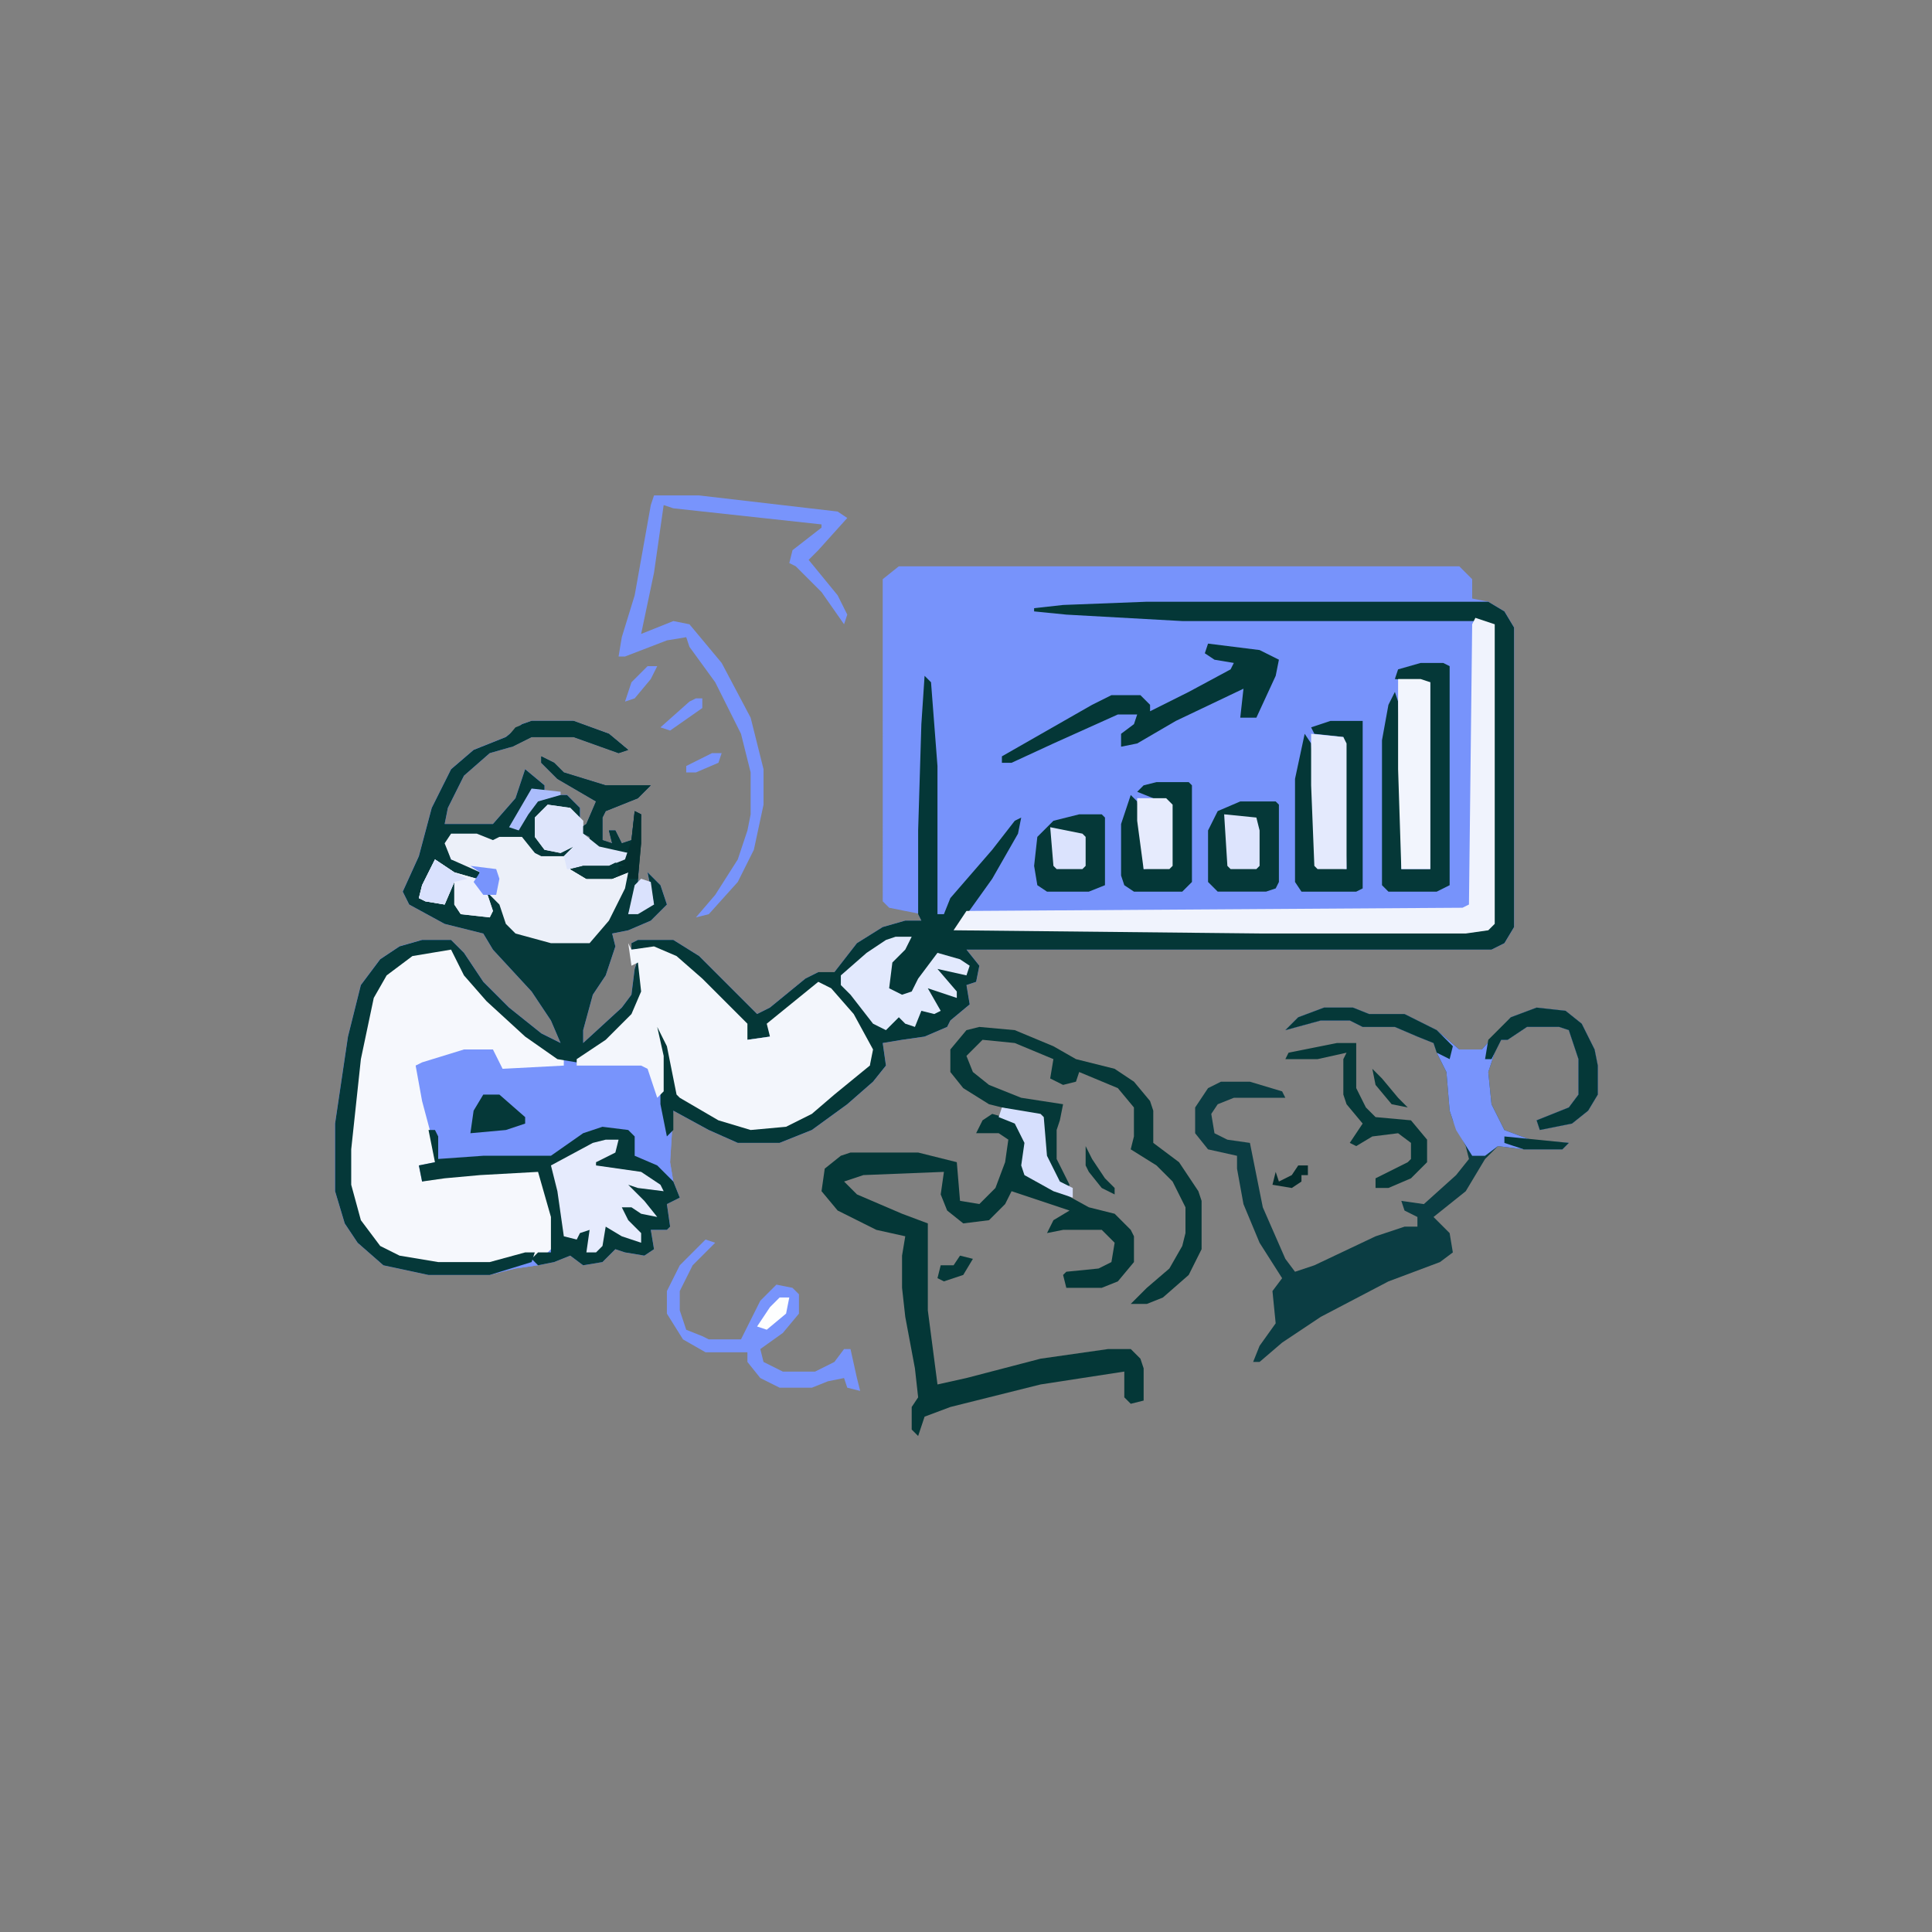 <?xml version="1.0" encoding="utf-8"?>
<!-- Generator: Adobe Illustrator 28.2.0, SVG Export Plug-In . SVG Version: 6.00 Build 0)  -->
<svg version="1.1" id="Layer_1" xmlns="http://www.w3.org/2000/svg" xmlns:xlink="http://www.w3.org/1999/xlink" x="0px" y="0px"
	 viewBox="0 0 2000 2000" style="enable-background:new 0 0 2000 2000;" xml:space="preserve">
<rect x="0" y="0" width="2000" height="2000" fill="#808080" stroke="none"/>
<style type="text/css">
	.st0{fill:#7793FB;}
	.st1{fill:#7894FC;}
	.st2{fill:#043737;}
	.st3{fill:#F6F8FD;}
	.st4{fill:#053839;}
	.st5{fill:#F3F6FC;}
	.st6{fill:#0B3D43;}
	.st7{fill:#F0F3FD;}
	.st8{fill:#ECF0F9;}
	.st9{fill:#053838;}
	.st10{fill:#E6EBFD;}
	.st11{fill:#F2F5FD;}
	.st12{fill:#E2E9FD;}
	.st13{fill:#E4EAFD;}
	.st14{fill:#043636;}
	.st15{fill:#DEE5FB;}
	.st16{fill:#ECF0FD;}
	.st17{fill:#D6DFFD;}
	.st18{fill:#DDE4FD;}
	.st19{fill:#DBE3FD;}
	.st20{fill:#042F2F;}
	.st21{fill:#D9E1FD;}
	.st22{fill:#DAE2FD;}
	.st23{fill:#ABBDFC;}
	.st24{fill:#FDFEFE;}
	.st25{fill:#032C2C;}
</style>
<path class="st0" d="M930.45,586.23h580.21l13.34,13.34v20.01l16.67,3.33l16.67,10l10,16.67V959.7l-10,16.67l-13.34,6.67h-543.53
	l13.34,16.67l-3.33,16.67l-10,3.33l3.33,20.01l-20.01,16.67l-3.33,6.67l-23.34,10l-23.34,3.33l-20.01,3.33l3.33,23.34l-13.34,16.67
	l-26.68,23.34l-36.68,26.68l-33.35,13.34h-43.35l-30.01-13.34l-36.68-20.01l-3.33,53.35l3.33,20.01l6.67,16.67l-13.34,6.67
	l3.33,23.34l-3.33,3.33h-16.67l3.33,20.01l-10,6.67l-20.01-3.33l-10-3.33l-13.34,13.34l-20.01,3.33l-13.34-10l-16.67,6.67
	l-16.67,3.33l-23.34,3.33l-26.68,6.67h-63.36l-46.68-10l-26.68-23.34l-13.34-20.01l-10-33.35v-70.03l13.34-90.03l13.34-53.35
	l20.01-26.68l20.01-13.34l23.34-6.67h30.01l13.34,13.34l20.01,30.01l26.68,26.68l33.35,26.68l20.01,10l-10-23.34l-20.01-30.01
	l-40.01-43.35l-10-16.67l-40.01-10l-36.68-20.01l-6.67-13.34l16.67-36.68l13.34-50.02l20.01-40.01l23.34-20.01l33.35-13.34
	l16.67-13.34l10-3.33h43.35l36.68,13.34l20.01,16.67l-10,3.33l-46.68-16.67h-43.35l-20.01,10l-23.34,6.67l-26.68,23.34l-16.67,33.35
	l-3.33,16.67h50.02l23.34-26.68l10-30.01l20.01,16.67v6.67h-13.34l-20.01,36.68l10-3.33l10-20.01l13.34-10h23.34l13.34,13.34v16.67
	l-16.67-16.67l-23.34,3.33l-3.33,6.67v20.01l13.34,13.34l23.34-3.33l-3.33,10l-6.67,3.33h-23.34l-20.01-20.01h-23.34l-10,3.33
	l-13.34-6.67h-26.68l-3.33,13.34l3.33,10l33.35,10l-6.67,13.34l-26.68-10l-16.67-10l-16.67,36.68l26.68,3.33l10-23.34l3.33,13.34
	l3.33,20.01l30.01,6.67l-3.33-26.68l13.34,6.67l6.67,10l6.67,20.01l23.34,10l16.67,3.33h40.01l26.68-36.68l13.34-33.35l-16.67,6.67
	H607l-16.67-10l13.34-3.33h26.68l16.67-6.67l3.33-6.67l-30.01-3.33l-10-6.67v-6.67L597,859.66l10-6.67l10-23.34l-40.01-23.34
	l-16.67-16.67v-6.67l13.34,6.67l10,10l43.35,13.34h46.68l-13.34,13.34l-33.35,13.34l-3.33,6.67v23.34l10,3.33l-3.33-13.34h6.67
	l6.67,13.34l10-3.33l3.33-30.01l6.67,3.33l-3.33,73.36l-10,30.01l20.01-10h6.67l-6.67-33.35l13.34,13.34l6.67,20.01l-16.67,16.67
	l-23.34,10l-16.67,3.33l3.33,13.34l-10,30.01l-13.34,20.01l-10,36.68v13.34l40.01-36.68l10-13.34l3.33-26.68l3.33-10l6.67,13.34
	l-3.33,30.01l-13.34,20.01l-30.01,30.01l-16.67,10H597v6.67l33.35-3.33h33.35l10,6.67l10,23.34v-36.68l-6.67-40.01l6.67,6.67
	l13.34,36.68l6.67,36.68l40.01,23.34l33.35,10l36.68-3.33l36.68-20.01l43.35-40.01h6.67l-3.33-23.34l-23.34-40.01l-20.01-20.01
	l-13.34,6.67l-43.35,33.35v13.34l-23.34,3.33l-6.67-20.01l-60.02-60.02l-16.67-10l-30.01-3.33h-6.67v-6.67l6.67-3.33h36.68
	l26.68,16.67l60.02,60.02l13.34-6.67l36.68-30.01l13.34-6.67h16.67l23.34-30.01l26.68-16.67l23.34-6.67h16.67v-6.67l-33.35-6.67
	l-6.67-6.67V599.57L930.45,586.23z"/>
<path class="st1" d="M1187.21,622.91h353.46l16.67,10l10,16.67V959.7l-10,16.67l-13.34,6.67h-543.53l13.34,16.67l-3.33,16.67
	l-10,3.33l3.33,20.01l-20.01,16.67l-3.33,6.67l-23.34,10l-23.34,3.33l-20.01,3.33l3.33,23.34l-13.34,16.67l-26.68,23.34
	l-36.68,26.68l-33.35,13.34h-43.35l-30.01-13.34l-36.68-20.01l-3.33,53.35l3.33,20.01l6.67,16.67l-13.34,6.67l3.33,23.34l-3.33,3.33
	h-16.67l3.33,20.01l-10,6.67l-20.01-3.33l-10-3.33l-13.34,13.34l-20.01,3.33l-13.34-10l-16.67,6.67l-16.67,3.33l-23.34,3.33
	l-26.68,6.67h-63.36l-46.68-10l-26.68-23.34l-13.34-20.01l-10-33.35v-70.03l13.34-90.03l13.34-53.35l20.01-26.68l20.01-13.34
	l23.34-6.67h30.01l13.34,13.34l20.01,30.01l26.68,26.68l33.35,26.68l20.01,10l-10-23.34l-20.01-30.01l-40.01-43.35l-10-16.67
	l-40.01-10l-36.68-20.01l-6.67-13.34l16.67-36.68l13.34-50.02l20.01-40.01l23.34-20.01l33.35-13.34l16.67-13.34l10-3.33h43.35
	l36.68,13.34l20.01,16.67l-10,3.33l-46.68-16.67h-43.35l-20.01,10l-23.34,6.67l-26.68,23.34l-16.67,33.35l-3.33,16.67h50.02
	l23.34-26.68l10-30.01l20.01,16.67v6.67h-13.34l-20.01,36.68l10-3.33l10-20.01l13.34-10h23.34l13.34,13.34v16.67l-16.67-16.67
	l-23.34,3.33l-3.33,6.67v20.01l13.34,13.34l23.34-3.33l-3.33,10l-6.67,3.33h-23.34l-20.01-20.01h-23.34l-10,3.33l-13.34-6.67h-26.68
	l-3.33,13.34l3.33,10l33.35,10l-6.67,13.34l-26.68-10l-16.67-10l-16.67,36.68l26.68,3.33l10-23.34l3.33,13.34l3.33,20.01l30.01,6.67
	l-3.33-26.68l13.34,6.67l6.67,10l6.67,20.01l23.34,10l16.67,3.33h40.01l26.68-36.68l13.34-33.35l-16.67,6.67H607l-16.67-10
	l13.34-3.33h26.68l16.67-6.67l3.33-6.67l-30.01-3.33l-10-6.67v-6.67L597,859.66l10-6.67l10-23.34l-40.01-23.34l-16.67-16.67v-6.67
	l13.34,6.67l10,10l43.35,13.34h46.68l-13.34,13.34l-33.35,13.34l-3.33,6.67v23.34l10,3.33l-3.33-13.34h6.67l6.67,13.34l10-3.33
	l3.33-30.01l6.67,3.33l-3.33,73.36l-10,30.01l20.01-10h6.67l-6.67-33.35l13.34,13.34l6.67,20.01l-16.67,16.67l-23.34,10l-16.67,3.33
	l3.33,13.34l-10,30.01l-13.34,20.01l-10,36.68v13.34l40.01-36.68l10-13.34l3.33-26.68l3.33-10l6.67,13.34l-3.33,30.01l-13.34,20.01
	l-30.01,30.01l-16.67,10H597v6.67l33.35-3.33h33.35l10,6.67l10,23.34v-36.68l-6.67-40.01l6.67,6.67l13.34,36.68l6.67,36.68
	l40.01,23.34l33.35,10l36.68-3.33l36.68-20.01l43.35-40.01h6.67l-3.33-23.34l-23.34-40.01l-20.01-20.01l-13.34,6.67l-43.35,33.35
	v13.34l-23.34,3.33l-6.67-20.01l-60.02-60.02l-16.67-10l-30.01-3.33h-6.67v-6.67l6.67-3.33h36.68l26.68,16.67l60.02,60.02
	l13.34-6.67l36.68-30.01l13.34-6.67h16.67l23.34-30.01l26.68-16.67l23.34-6.67h16.67l-3.33-6.67v-86.7l3.33-110.04l3.33-50.02
	l6.67,6.67l6.67,86.7v153.39h6.67l6.67-16.67l43.35-50.02l23.34-30.01l6.67-3.33l-3.33,16.67l-26.68,46.68l-33.35,46.68l-3.33,3.33
	l316.78,3.33h210.08l23.34-3.33l3.33-3.33V646.25l-16.67-3.33h-303.44l-120.04-6.67l-33.35-3.33v-3.33l30.01-3.33L1187.21,622.91z"
	/>
<path class="st2" d="M1187.21,622.91h353.46l16.67,10l10,16.67V959.7l-10,16.67l-13.34,6.67h-543.53l13.34,16.67l-3.33,16.67
	l-10,3.33l3.33,20.01l-20.01,16.67l-3.33,6.67l-23.34,10l-23.34,3.33l-20.01,3.33l3.33,23.34l-13.34,16.67l-26.68,23.34
	l-36.68,26.68l-33.35,13.34h-43.35l-30.01-13.34l-36.68-20.01v20.01l-6.67,6.67l-6.67-33.35v-50.02l-6.67-40.01l6.67,6.67
	l13.34,36.68l6.67,36.68l40.01,23.34l33.35,10l36.68-3.33l36.68-20.01l43.35-40.01h6.67l-3.33-23.34l-23.34-40.01l-20.01-20.01
	l-13.34,6.67l-43.35,33.35v13.34l-23.34,3.33l-6.67-20.01l-60.02-60.02l-16.67-10l-30.01-3.33h-6.67v-6.67l6.67-3.33h36.68
	l26.68,16.67l60.02,60.02l13.34-6.67l36.68-30.01l13.34-6.67h16.67l23.34-30.01l26.68-16.67l23.34-6.67h16.67l-3.33-6.67v-86.7
	l3.33-110.04l3.33-50.02l6.67,6.67l6.67,86.7v153.39h6.67l6.67-16.67l43.35-50.02l23.34-30.01l6.67-3.33l-3.33,16.67l-26.68,46.68
	l-33.35,46.68l-3.33,3.33l316.78,3.33h210.08l23.34-3.33l3.33-3.33V646.25l-16.67-3.33h-303.44l-120.04-6.67l-33.35-3.33v-3.33
	l30.01-3.33L1187.21,622.91z"/>
<path class="st3" d="M456.94,979.71l13.34,3.33l13.34,26.68l36.68,40.01l40.01,33.35l23.34,13.34v6.67l-63.36,3.33l-10-20.01h-30.01
	l-43.35,13.34l-6.67,3.33l6.67,36.68l13.34,50.02v13.34l-16.67,3.33l3.33,16.67l23.34-6.67l70.03-6.67h26.68l13.34,33.35l3.33,16.67
	v30.01l-10,10l-30.01,3.33l-26.68,6.67h-53.35l-40.01-6.67l-23.34-13.34l-20.01-26.68l-10-36.68v-36.68l10-93.37l13.34-63.36
	l13.34-23.34l23.34-20.01l16.67-6.67L456.94,979.71z"/>
<path class="st4" d="M550.31,746.29h43.35l36.68,13.34l20.01,16.67l-10,3.33l-46.68-16.67h-43.35l-20.01,10l-23.34,6.67
	l-26.68,23.34l-16.67,33.35l-3.33,16.67h50.02l23.34-26.68l10-30.01l20.01,16.67v6.67h-13.34l-20.01,36.68l10-3.33l10-20.01
	l13.34-10h23.34l13.34,13.34v16.67l-16.67-16.67l-23.34,3.33l-3.33,6.67v20.01l13.34,13.34l23.34-3.33l-3.33,10l-6.67,3.33h-23.34
	l-20.01-20.01h-23.34l-10,3.33l-13.34-6.67h-26.68l-3.33,13.34l3.33,10l33.35,10l-6.67,13.34l-26.68-10l-16.67-10l-16.67,36.68
	l26.68,3.33l10-23.34l3.33,13.34l3.33,20.01l30.01,6.67l-3.33-26.68l13.34,6.67l6.67,10l6.67,20.01l23.34,10l16.67,3.33h40.01
	l26.68-36.68l13.34-33.35l-16.67,6.67H607l-16.67-10l13.34-3.33h26.68l16.67-6.67l3.33-6.67l-30.01-3.33l-10-6.67v-6.67L597,859.66
	l10-6.67l10-23.34l-40.01-23.34l-16.67-16.67v-6.67l13.34,6.67l10,10l43.35,13.34h46.68l-13.34,13.34l-33.35,13.34l-3.33,6.67v23.34
	l10,3.33l-3.33-13.34h6.67l6.67,13.34l10-3.33l3.33-30.01l6.67,3.33l-3.33,73.36l-10,30.01l20.01-10h6.67l-6.67-33.35l13.34,13.34
	l6.67,20.01l-16.67,16.67l-23.34,10l-16.67,3.33l3.33,13.34l-10,30.01l-13.34,20.01l-10,36.68v13.34l40.01-36.68l10-13.34
	l3.33-26.68l3.33-10l6.67,13.34l-3.33,30.01l-13.34,20.01l-30.01,30.01L597,1099.75l-20.01-3.33l-33.35-23.34l-40.01-36.68
	l-23.34-26.68l-13.34-26.68l-40.01,6.67l-26.68,20.01l-13.34,23.34l-13.34,63.36l-10,93.37v36.68l10,36.68l20.01,26.68l20.01,10
	l40.01,6.67h53.35l36.68-10h10l-3.33,10l-43.35,13.34h-63.36l-46.68-10l-26.68-23.34l-13.34-20.01l-10-33.35v-70.03l13.34-90.03
	l13.34-53.35l20.01-26.68l20.01-13.34l23.34-6.67h30.01l13.34,13.34l20.01,30.01l26.68,26.68l33.35,26.68l20.01,10l-10-23.34
	l-20.01-30.01l-40.01-43.35l-10-16.67l-40.01-10l-36.68-20.01l-6.67-13.34l16.67-36.68l13.34-50.02l20.01-40.01l23.34-20.01
	l33.35-13.34l16.67-13.34L550.31,746.29z"/>
<path class="st5" d="M650.35,976.37l3.33,6.67l23.34-3.33l23.34,10l26.68,23.34l46.68,46.68v16.67l23.34-3.33l-3.33-13.34
	l53.35-43.35l13.34,6.67l23.34,26.68l20.01,36.68l-3.33,16.67l-36.68,30.01l-23.34,20.01l-26.68,13.34l-36.68,3.33l-33.35-10
	l-40.01-23.34l-3.33-3.33l-10-50.02l-10-20.01l6.67,30.01v36.68l-6.67,6.67l-10-30.01l-6.67-3.33H597v-6.67l30.01-20.01l26.68-26.68
	l10-23.34l-3.33-30.01l-6.67,3.33L650.35,976.37z"/>
<path class="st6" d="M1370.61,1043.06h30.01l16.67,6.67h36.68l33.35,16.67l23.34,20.01H1534l30.01-33.35l26.68-10l30.01,3.33
	l16.67,13.34l13.34,26.68l3.33,16.67v30.01l-10,16.67l-16.67,13.34l-33.35,6.67l-3.33-10l33.35-13.34l10-13.34v-36.68l-10-30.01
	l-10-3.33h-33.35l-20.01,13.34h-6.67l-6.67,13.34l-6.67,20.01l3.33,33.35l13.34,26.68l26.68,10l40.01,3.33l-6.67,6.67h-40.01
	l-26.68-3.33l-13.34,13.34l-20.01,33.35l-33.35,26.68l16.67,16.67l3.33,20.01l-13.34,10l-53.35,20.01l-70.03,36.68l-40.01,26.68
	l-23.34,20.01h-6.67l6.67-16.67l16.67-23.34l-3.33-33.35l10-13.34l-23.34-36.68l-16.67-40.01l-6.67-36.68v-13.34l-30.01-6.67
	l-13.34-16.67v-26.68l13.34-20.01l13.34-6.67h30.01l33.35,10l3.33,6.67h-53.35l-16.67,6.67l-6.67,10l3.33,20.01l13.34,6.67
	l23.34,3.33l13.34,66.69l23.34,53.35l10,13.34l20.01-6.67l63.36-30.01l30.01-10h13.34v-10l-13.34-6.67l-3.33-10l23.34,3.33
	l33.35-30.01l13.34-16.67l-3.33-13.34l-13.34-26.68l-3.33-10l-3.33-40.01l-10-20.01l-3.33-10l-16.67-6.67l-23.34-10h-33.35
	l-13.34-6.67h-30.01l-36.68,10l13.34-13.34L1370.61,1043.06z"/>
<path class="st2" d="M1027.15,1153.1l23.34,6.67l13.34,23.34l-3.33,30.01l66.69,36.68l26.68,6.67l16.67,16.67l3.33,6.67v26.68
	l-16.67,20.01l-16.67,6.67h-36.68l-3.33-13.34l3.33-3.33l33.35-3.33l13.34-6.67l3.33-20.01l-13.34-13.34h-40.01l-16.67,3.33
	l6.67-13.34l16.67-10l-60.02-20.01l-6.67,13.34l-16.67,16.67l-26.68,3.33l-16.67-13.34l-6.67-16.67l3.33-23.34l-83.36,3.33
	l-20.01,6.67l13.34,13.34l46.68,20.01l26.68,10v90.03l10,76.69l30.01-6.67l76.69-20.01l70.03-10h23.34l10,10l3.33,10v33.35
	l-13.34,3.33l-6.67-6.67v-26.68l-86.7,13.34l-93.37,23.34l-26.68,10l-6.67,20.01l-6.67-6.67v-23.34l6.67-10l-3.33-30.01l-10-53.35
	l-3.33-30.01v-33.35l3.33-20.01l-30.01-6.67l-40.01-20.01l-16.67-20.01l3.33-23.34l16.67-13.34l10-3.33h70.03l40.01,10l3.33,40.01
	l20.01,3.33l16.67-16.67l10-26.68l3.33-23.34l-10-6.67h-23.34l6.67-13.34L1027.15,1153.1z"/>
<path class="st7" d="M1527.33,639.58l20.01,6.67v310.11l-6.67,6.67l-23.34,3.33h-210.08l-320.12-3.33l13.34-20.01l513.52-3.33
	l6.67-3.33l3.33-290.11L1527.33,639.58z"/>
<path class="st8" d="M566.98,832.99l23.34,3.33l13.34,13.34V863l16.67,13.34l30.01,6.67l-3.33,10l-16.67,6.67h-36.68l13.34,6.67
	h26.68l16.67-3.33l-3.33,16.67l-16.67,33.35l-20.01,23.34h-40.01l-36.68-10l-10-10l-6.67-20.01l-13.34-13.34l6.67,20.01l-3.33,6.67
	l-30.01-3.33l-6.67-10v-23.34l-10,23.34l-20.01-3.33l-6.67-3.33l3.33-13.34l13.34-26.68l20.01,13.34l23.34,6.67l3.33-6.67
	l-30.01-13.34L460.28,873l6.67-10h26.68l16.67,6.67l6.67-3.33h23.34l13.34,16.67l6.67,3.33h23.34l10-10l-13.34,6.67l-16.67-3.33
	l-10-13.34v-20.01L566.98,832.99z"/>
<path class="st9" d="M623.67,1166.44l26.68,3.33l6.67,6.67v20.01l23.34,10l16.67,16.67l6.67,16.67l-13.34,6.67l3.33,23.34
	l-3.33,3.33h-16.67l3.33,20.01l-10,6.67l-20.01-3.33l-10-3.33l-13.34,13.34l-20.01,3.33l-13.34-10l-16.67,6.67l-16.67,3.33
	l-6.67-6.67l6.67-6.67h13.34v-36.68l-13.34-46.68l-60.02,3.33l-36.68,3.33l-23.34,3.33l-3.33-16.67l16.67-3.33l-6.67-33.35h6.67
	l3.33,6.67v23.34l46.68-3.33h70.03l33.35-23.34L623.67,1166.44z"/>
<path class="st1" d="M1370.61,1043.06h30.01l16.67,6.67h36.68l33.35,16.67l23.34,20.01H1534l30.01-33.35l26.68-10l30.01,3.33
	l16.67,13.34l13.34,26.68l3.33,16.67v30.01l-10,16.67l-16.67,13.34l-33.35,6.67l-3.33-10l33.35-13.34l10-13.34v-36.68l-10-30.01
	l-10-3.33h-33.35l-20.01,13.34h-6.67l-6.67,13.34l-6.67,20.01l3.33,33.35l13.34,26.68l26.68,10l40.01,3.33l-6.67,6.67h-40.01
	l-26.68-3.33l-13.34,10H1524l-16.67-26.68l-6.67-20.01l-3.33-40.01l-10-20.01l-3.33-10l-16.67-6.67l-23.34-10h-33.35l-13.34-6.67
	h-30.01l-36.68,10l13.34-13.34L1370.61,1043.06z"/>
<path class="st1" d="M677.03,512.87h46.68l143.39,16.67l10,6.67l-30.01,33.35l-10,10l30.01,36.68l10,20.01l-3.33,10l-23.34-33.35
	l-26.68-26.68l-6.67-3.33l3.33-13.34l30.01-23.34v-3.33l-153.39-16.67l-10-3.33l-10,70.03l-13.34,63.36l33.35-13.34l16.67,3.33
	l33.35,40.01l30.01,56.69l13.34,53.35v36.68l-10,46.68l-16.67,33.35l-30.01,33.35l-13.34,3.33l20.01-23.34l23.34-36.68l10-30.01
	l3.33-16.67v-43.35l-10-40.01l-26.68-53.35l-26.68-36.68l-3.33-10l-20.01,3.33l-43.35,16.67h-6.67l3.33-20.01l13.34-43.35
	l16.67-93.37L677.03,512.87z"/>
<path class="st9" d="M1013.81,1063.07l36.68,3.33l40.01,16.67l23.34,13.34l40.01,10l20.01,13.34l16.67,20.01l3.33,10v33.35
	l26.68,20.01l20.01,30.01l3.33,10v50.02l-13.34,26.68l-26.68,23.34l-16.67,6.67h-16.67l16.67-16.67l23.34-20.01l13.34-23.34
	l3.33-13.34v-26.68l-13.34-26.68l-16.67-16.67l-26.68-16.67l3.33-13.34v-30.01l-16.67-20.01l-40.01-16.67l-3.33,10l-13.34,3.33
	l-13.34-6.67l3.33-20.01l-40.01-16.67l-33.35-3.33l-16.67,16.67l6.67,16.67l16.67,13.34l33.35,13.34l43.35,6.67l-3.33,16.67
	l-3.33,10v30.01l13.34,26.68l-3.33,6.67l-16.67-20.01l-6.67-16.67l-3.33-40.01l-53.35-13.34l-26.68-16.67l-13.34-16.67v-23.34
	l16.67-20.01L1013.81,1063.07z"/>
<path class="st9" d="M1470.65,686.27h23.34l6.67,3.33v226.75l-13.34,6.67h-50.02l-6.67-6.67V766.3l6.67-36.68l6.67-13.34l3.33,10
	l3.33,70.03v103.37h30.01v-193.4l-36.68-3.33l3.33-10L1470.65,686.27z"/>
<path class="st2" d="M1250.57,666.26l53.35,6.67l20.01,10l-3.33,16.67l-20.01,43.35h-16.67l3.33-30.01l-70.03,33.35l-40.01,23.34
	l-16.67,3.33v-13.34l13.34-10l3.33-10h-20.01l-66.69,30.01l-43.35,20.01h-10v-6.67l93.37-53.35l20.01-10h30.01l10,10v6.67
	l40.01-20.01l43.35-23.34l3.33-6.67l-20.01-3.33l-10-6.67L1250.57,666.26z"/>
<path class="st2" d="M1377.28,746.29h33.35v173.4l-6.67,3.33h-56.69l-6.67-10V806.31l10-46.68l6.67,10l6.67,126.71l30.01,3.33
	l-3.33-136.72l-30.01-3.33l-3.33-6.67L1377.28,746.29z"/>
<path class="st10" d="M627.01,1179.78h13.34l-3.33,13.34l-20.01,10v3.33l46.68,6.67l20.01,13.34l3.33,6.67l-26.68-3.33l-10-3.33
	l16.67,16.67l13.34,16.67l-16.67-3.33l-10-6.67h-10l6.67,13.34l13.34,13.34v10l-20.01-6.67l-16.67-10l-3.33,20.01l-6.67,6.67h-10
	l3.33-23.34l-10,3.33l-3.33,6.67l-13.34-3.33l-6.67-46.68l-6.67-26.68l43.35-23.34L627.01,1179.78z"/>
<path class="st9" d="M1283.91,829.65h36.68l3.33,3.33v80.03l-3.33,6.67l-10,3.33h-50.02l-10-10v-53.35l10-20.01L1283.91,829.65z"/>
<path class="st11" d="M1447.31,702.94h23.34l10,3.33v193.4h-30.01l-3.33-103.37V702.94z"/>
<path class="st1" d="M730.38,1283.15l10,3.33l-23.34,23.34l-13.34,26.68v20.01l6.67,20.01l16.67,6.67l6.67,3.33h33.35l20.01-40.01
	l16.67-16.67l16.67,3.33l6.67,6.67v20.01l-16.67,20.01l-23.34,16.67l3.33,13.34l20.01,10h33.35l20.01-10l10-13.34h6.67l6.67,30.01
	l3.33,13.34l-13.34-3.33l-3.33-10l-16.67,3.33l-16.67,6.67h-33.35l-20.01-10l-13.34-16.67v-10h-43.35l-23.34-13.34l-16.67-26.68
	v-23.34l13.34-26.68L730.38,1283.15z"/>
<path class="st12" d="M927.12,969.7h16.67l-6.67,13.34l-13.34,13.34l-3.33,26.68l13.34,6.67l10-3.33l6.67-13.34l20.01-26.68
	l23.34,6.67l10,6.67l-3.33,10l-30.01-6.67l20.01,23.34v6.67l-30.01-10l13.34,23.34l-6.67,3.33l-13.34-3.33l-6.67,16.67l-10-3.33
	l-6.67-6.67l-13.34,13.34l-13.34-6.67l-23.34-30.01l-10-10v-10l26.68-23.34l20.01-13.34L927.12,969.7z"/>
<path class="st2" d="M1197.21,809.65h33.35l3.33,3.33v100.04l-10,10h-50.02l-10-6.67l-3.33-10v-53.35l10-30.01l6.67,6.67l6.67,46.68
	v23.34l26.68-3.33v-63.36l-33.35-13.34l6.67-6.67L1197.21,809.65z"/>
<path class="st9" d="M1117.19,842.99h23.34l3.33,3.33v70.03l-16.67,6.67h-43.35l-10-6.67l-3.33-20.01l3.33-30.01l16.67-16.67
	L1117.19,842.99z"/>
<path class="st13" d="M1357.27,759.63l33.35,3.33l3.33,6.67v130.05h-30.01l-3.33-3.33l-3.33-83.36V759.63z"/>
<path class="st9" d="M1590.69,1043.06l30.01,3.33l16.67,13.34l13.34,26.68l3.33,16.67v30.01l-10,16.67l-16.67,13.34l-33.35,6.67
	l-3.33-10l33.35-13.34l10-13.34v-36.68l-10-30.01l-10-3.33h-33.35l-20.01,13.34h-6.67l-10,20.01h-6.67l3.33-20.01l23.34-23.34
	L1590.69,1043.06z"/>
<path class="st14" d="M560.32,782.97l13.34,6.67l10,10l43.35,13.34h46.68l-13.34,13.34l-33.35,13.34l-3.33,6.67v23.34l10,3.33
	l-3.33-13.34h6.67l6.67,13.34l10-3.33l3.33-30.01l6.67,3.33V873l-3.33,36.68h-10v-6.67l-16.67,6.67H607l-16.67-10l13.34-3.33h26.68
	l16.67-6.67l3.33-6.67l-30.01-3.33l-10-6.67v-6.67L597,859.66l10-6.67l10-23.34l-40.01-23.34l-16.67-16.67V782.97z"/>
<path class="st9" d="M1383.95,1079.74h20.01v46.68l10,20.01l10,10l36.68,3.33l16.67,20.01v23.34l-16.67,16.67l-23.34,10h-13.34v-10
	l33.35-16.67l3.33-3.33v-16.67l-13.34-10l-26.68,3.33l-16.67,10l-6.67-3.33l13.34-20.01l-16.67-20.01l-3.33-10v-36.68l3.33-6.67
	l-30.01,6.67h-33.35l3.33-6.67L1383.95,1079.74z"/>
<path class="st15" d="M566.98,832.99l23.34,3.33l13.34,13.34V863l16.67,13.34l30.01,6.67l-3.33,10l-16.67,6.67h-43.35l-3.33-13.34
	l10-10l-13.34,6.67l-16.67-3.33l-10-13.34v-20.01L566.98,832.99z"/>
<path class="st16" d="M450.28,889.67l20.01,13.34l23.34,6.67l3.33-6.67l-10-6.67l26.68,3.33l3.33,10l-3.33,16.67l-10-3.33
	l6.67,20.01l-3.33,6.67l-30.01-3.33l-6.67-10v-23.34l-10,23.34l-20.01-3.33l-6.67-3.33l3.33-13.34L450.28,889.67z"/>
<path class="st10" d="M1177.21,826.32h30.01l6.67,6.67v63.36l-3.33,3.33h-26.68l-6.67-50.02V826.32z"/>
<path class="st17" d="M1037.16,1146.43l40.01,6.67l3.33,3.33l3.33,40.01l13.34,26.68l13.34,6.67v10l-20.01-6.67l-30.01-16.67
	l-3.33-10l3.33-23.34l-10-20.01l-16.67-6.67L1037.16,1146.43z"/>
<path class="st9" d="M1370.61,1043.06h30.01l16.67,6.67h36.68l33.35,16.67l16.67,16.67l-3.33,13.34l-13.34-6.67l-3.33-10
	l-16.67-6.67l-23.34-10h-33.35l-13.34-6.67h-30.01l-36.68,10l13.34-13.34L1370.61,1043.06z"/>
<path class="st18" d="M1267.24,842.99l33.35,3.33l3.33,13.34v36.68l-3.33,3.33h-26.68l-3.33-3.33L1267.24,842.99z"/>
<path class="st2" d="M550.31,746.29h43.35l36.68,13.34l20.01,16.67l-10,3.33l-46.68-16.67h-43.35l-20.01,10h-13.34l16.67-20.01
	L550.31,746.29z"/>
<path class="st9" d="M500.29,1133.1h16.67l26.68,23.34v6.67l-20.01,6.67l-36.68,3.33l3.33-23.34L500.29,1133.1z"/>
<path class="st19" d="M1087.17,856.33l33.35,6.67l3.33,3.33v30.01l-3.33,3.33h-26.68l-3.33-3.33L1087.17,856.33z"/>
<path class="st20" d="M657.02,839.66l6.67,3.33V873l-3.33,36.68h-10v-6.67l-16.67,6.67H607l-16.67-10l13.34-3.33h26.68l16.67-6.67
	l6.67-20.01L657.02,839.66z"/>
<path class="st21" d="M450.28,889.67l20.01,13.34l13.34,6.67l-13.34,3.33l-10,23.34l-20.01-3.33l-6.67-3.33l3.33-13.34
	L450.28,889.67z"/>
<path class="st22" d="M663.69,909.68l10,3.33l3.33,23.34l-16.67,10h-10l6.67-30.01L663.69,909.68z"/>
<path class="st23" d="M550.31,816.31l30.01,3.33v3.33l-23.34,6.67l-10,13.34l-10,16.67l-10-3.33L550.31,816.31z"/>
<path class="st24" d="M807.07,1343.17h10l-3.33,16.67l-20.01,16.67l-10-3.33l13.34-20.01L807.07,1343.17z"/>
<path class="st9" d="M637.01,893.01l10,3.33h-6.67v10l-6.67,3.33H607l-16.67-10l13.34-3.33h26.68L637.01,893.01z"/>
<path class="st1" d="M486.96,896.34l26.68,3.33l3.33,10l-3.33,16.67h-13.34l-10-13.34l6.67-10L486.96,896.34z"/>
<path class="st9" d="M1557.35,1176.45l66.69,6.67l-6.67,6.67h-40.01l-20.01-6.67V1176.45z"/>
<path class="st9" d="M993.81,1299.82l13.34,3.33l-10,16.67l-20.01,6.67l-6.67-3.33l3.33-13.34h13.34L993.81,1299.82z"/>
<path class="st1" d="M720.37,722.95h6.67v10l-33.35,23.34l-10-3.33l30.01-26.68L720.37,722.95z"/>
<path class="st1" d="M670.36,689.6h10l-6.67,13.34l-16.67,20.01l-10,3.33l6.67-20.01L670.36,689.6z"/>
<path class="st25" d="M1343.93,1206.46h10v10h-6.67v6.67l-10,6.67l-20.01-3.33l3.33-13.34l3.33,10l13.34-6.67L1343.93,1206.46z"/>
<path class="st9" d="M1123.85,1186.45l6.67,13.34l13.34,20.01l10,10v6.67l-13.34-6.67l-13.34-16.67l-3.33-6.67V1186.45z"/>
<path class="st1" d="M737.05,779.63h10l-3.33,10l-23.34,10h-10v-6.67L737.05,779.63z"/>
<path class="st9" d="M1420.63,1106.42l10,10l16.67,20.01l10,10l-16.67-3.33l-16.67-20.01L1420.63,1106.42z"/>
</svg>
